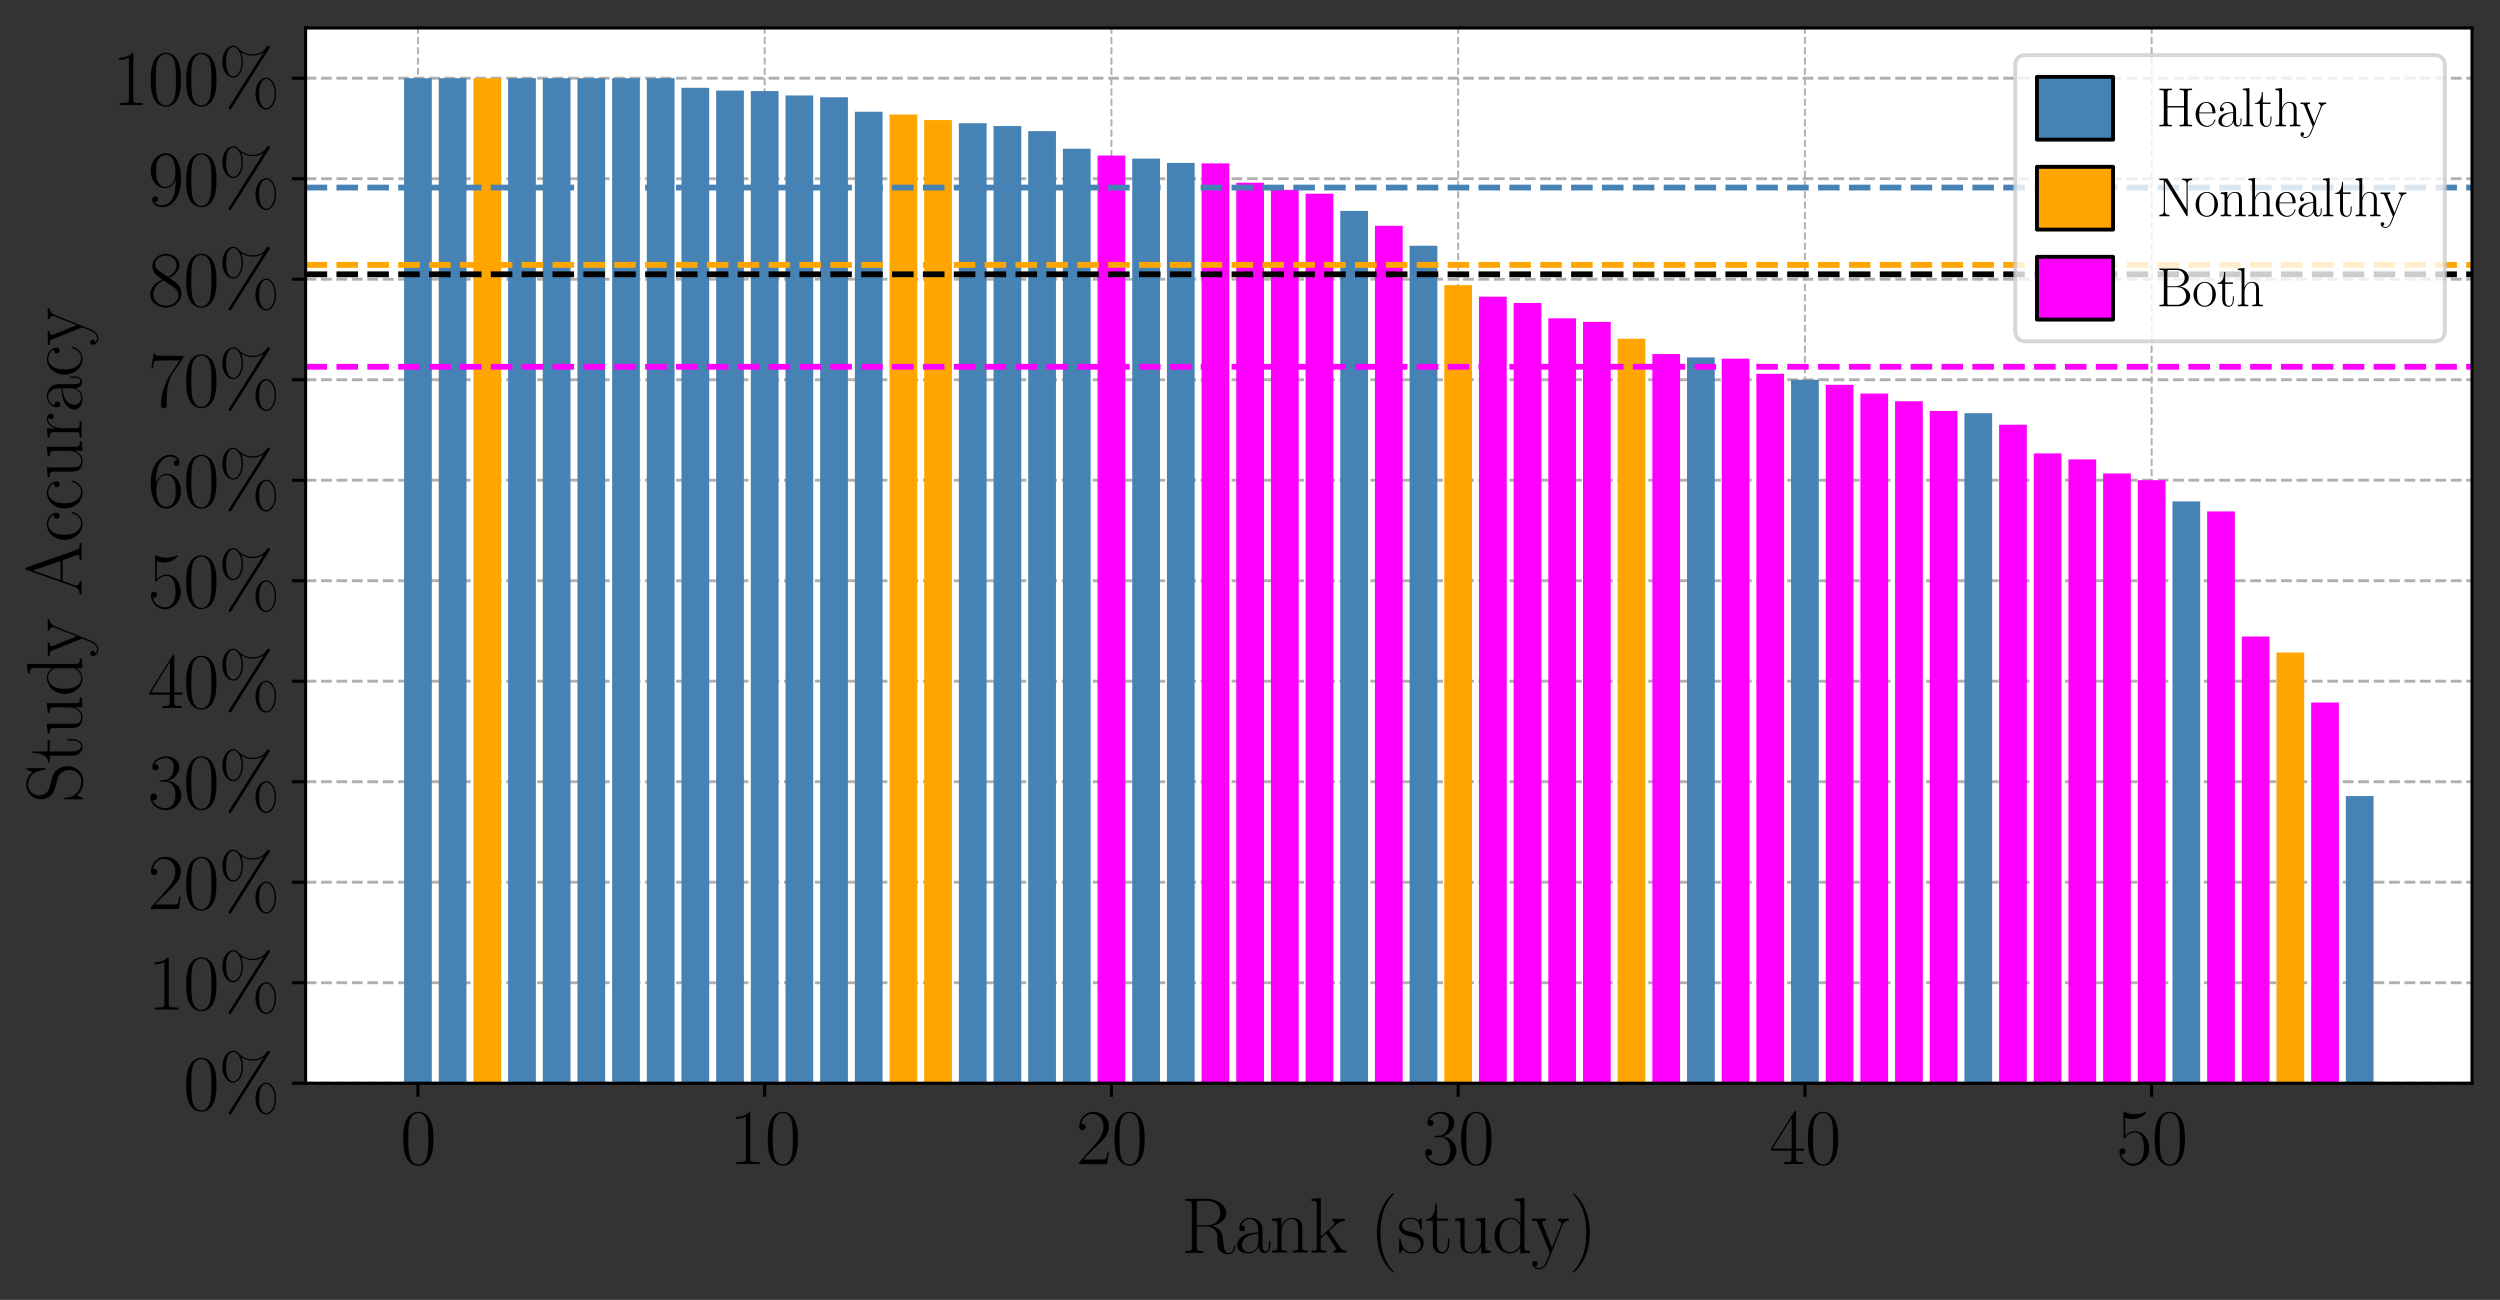 <?xml version="1.0" encoding="utf-8" standalone="no"?>
<!DOCTYPE svg PUBLIC "-//W3C//DTD SVG 1.1//EN"
  "http://www.w3.org/Graphics/SVG/1.1/DTD/svg11.dtd">
<svg height="334.803pt" version="1.1" viewBox="0 0 643.911 334.803" width="643.911pt" xmlns="http://www.w3.org/2000/svg" xmlns:xlink="http://www.w3.org/1999/xlink">
 <rect x="0" y="0" width="643.911" height="334.803" fill="#333333" stroke="none"/>
 <defs>
  <style type="text/css">*{stroke-linecap:butt;stroke-linejoin:round;}</style>
 </defs>
 <g id="figure_1">
  <g id="patch_1">
   <path d="M 0 334.803 
L 643.911 334.803 
L 643.911 0 
L 0 0 
z
" style="fill:none;"/>
  </g>
  <g id="axes_1">
   <g id="patch_2">
    <path d="M 78.711 279 
L 636.711 279 
L 636.711 7.2 
L 78.711 7.2 
z
" style="fill:#ffffff;"/>
   </g>
   <g id="matplotlib.axis_1">
    <g id="xtick_1">
     <g id="line2d_1">
      <path clip-path="url(#p799f2cff17)" d="M 107.647 279 
L 107.647 7.2 
" style="fill:none;stroke:#b0b0b0;stroke-dasharray:1.85,0.8;stroke-dashoffset:0;stroke-width:0.5;"/>
     </g>
     <g id="line2d_2">
      <defs>
       <path d="M 0 0 
L 0 3.5 
" id="mfdd370eb53" style="stroke:#000000;stroke-width:0.8;"/>
      </defs>
      <g>
       <use style="stroke:#000000;stroke-width:0.8;" x="107.647" xlink:href="#mfdd370eb53" y="279"/>
      </g>
     </g>
     <g id="text_1">
      <!-- $\mathdefault{0}$ -->
      <g transform="translate(103.078 299.837)scale(0.2 -0.2)">
       <defs>
        <path d="M 2688 2038 
C 2688 2430 2682 3099 2413 3613 
C 2176 4063 1798 4224 1466 4224 
C 1158 4224 768 4082 525 3620 
C 269 3137 243 2539 243 2038 
C 243 1671 250 1112 448 623 
C 723 -39 1216 -128 1466 -128 
C 1760 -128 2208 -7 2470 604 
C 2662 1048 2688 1568 2688 2038 
z
M 1466 -26 
C 1056 -26 813 328 723 816 
C 653 1196 653 1749 653 2109 
C 653 2604 653 3015 736 3407 
C 858 3954 1216 4121 1466 4121 
C 1728 4121 2067 3947 2189 3420 
C 2272 3054 2278 2623 2278 2109 
C 2278 1691 2278 1176 2202 797 
C 2067 96 1690 -26 1466 -26 
z
" id="CMR17-30" transform="scale(0.016)"/>
       </defs>
       <use transform="scale(0.996)" xlink:href="#CMR17-30"/>
      </g>
     </g>
    </g>
    <g id="xtick_2">
     <g id="line2d_3">
      <path clip-path="url(#p799f2cff17)" d="M 196.955 279 
L 196.955 7.2 
" style="fill:none;stroke:#b0b0b0;stroke-dasharray:1.85,0.8;stroke-dashoffset:0;stroke-width:0.5;"/>
     </g>
     <g id="line2d_4">
      <g>
       <use style="stroke:#000000;stroke-width:0.8;" x="196.955" xlink:href="#mfdd370eb53" y="279"/>
      </g>
     </g>
     <g id="text_2">
      <!-- $\mathdefault{10}$ -->
      <g transform="translate(187.817 299.837)scale(0.2 -0.2)">
       <defs>
        <path d="M 1702 4083 
C 1702 4217 1696 4224 1606 4224 
C 1357 3927 979 3833 621 3820 
C 602 3820 570 3820 563 3808 
C 557 3795 557 3782 557 3648 
C 755 3648 1088 3686 1344 3839 
L 1344 467 
C 1344 243 1331 166 781 166 
L 589 166 
L 589 0 
C 896 6 1216 12 1523 12 
C 1830 12 2150 6 2458 0 
L 2458 166 
L 2266 166 
C 1715 166 1702 236 1702 467 
L 1702 4083 
z
" id="CMR17-31" transform="scale(0.016)"/>
       </defs>
       <use transform="scale(0.996)" xlink:href="#CMR17-31"/>
       <use transform="translate(45.69 0)scale(0.996)" xlink:href="#CMR17-30"/>
      </g>
     </g>
    </g>
    <g id="xtick_3">
     <g id="line2d_5">
      <path clip-path="url(#p799f2cff17)" d="M 286.264 279 
L 286.264 7.2 
" style="fill:none;stroke:#b0b0b0;stroke-dasharray:1.85,0.8;stroke-dashoffset:0;stroke-width:0.5;"/>
     </g>
     <g id="line2d_6">
      <g>
       <use style="stroke:#000000;stroke-width:0.8;" x="286.264" xlink:href="#mfdd370eb53" y="279"/>
      </g>
     </g>
     <g id="text_3">
      <!-- $\mathdefault{20}$ -->
      <g transform="translate(277.126 299.837)scale(0.2 -0.2)">
       <defs>
        <path d="M 2669 990 
L 2554 990 
C 2490 537 2438 460 2413 422 
C 2381 371 1920 371 1830 371 
L 602 371 
C 832 620 1280 1073 1824 1596 
C 2214 1966 2669 2400 2669 3033 
C 2669 3788 2067 4224 1395 4224 
C 691 4224 262 3603 262 3027 
C 262 2777 448 2745 525 2745 
C 589 2745 781 2783 781 3007 
C 781 3206 614 3264 525 3264 
C 486 3264 448 3257 422 3244 
C 544 3788 915 4057 1306 4057 
C 1862 4057 2227 3616 2227 3033 
C 2227 2477 1901 1998 1536 1583 
L 262 147 
L 262 0 
L 2515 0 
L 2669 990 
z
" id="CMR17-32" transform="scale(0.016)"/>
       </defs>
       <use transform="scale(0.996)" xlink:href="#CMR17-32"/>
       <use transform="translate(45.69 0)scale(0.996)" xlink:href="#CMR17-30"/>
      </g>
     </g>
    </g>
    <g id="xtick_4">
     <g id="line2d_7">
      <path clip-path="url(#p799f2cff17)" d="M 375.573 279 
L 375.573 7.2 
" style="fill:none;stroke:#b0b0b0;stroke-dasharray:1.85,0.8;stroke-dashoffset:0;stroke-width:0.5;"/>
     </g>
     <g id="line2d_8">
      <g>
       <use style="stroke:#000000;stroke-width:0.8;" x="375.573" xlink:href="#mfdd370eb53" y="279"/>
      </g>
     </g>
     <g id="text_4">
      <!-- $\mathdefault{30}$ -->
      <g transform="translate(366.434 299.837)scale(0.2 -0.2)">
       <defs>
        <path d="M 1414 2176 
C 1984 2176 2234 1673 2234 1094 
C 2234 322 1824 25 1453 25 
C 1114 25 563 193 390 691 
C 422 678 454 678 486 678 
C 640 678 755 780 755 947 
C 755 1132 614 1216 486 1216 
C 378 1216 211 1164 211 927 
C 211 335 787 -128 1466 -128 
C 2176 -128 2720 432 2720 1087 
C 2720 1718 2208 2176 1600 2246 
C 2086 2347 2554 2776 2554 3353 
C 2554 3856 2048 4224 1472 4224 
C 890 4224 378 3862 378 3347 
C 378 3123 544 3084 627 3084 
C 762 3084 877 3167 877 3334 
C 877 3500 762 3584 627 3584 
C 602 3584 570 3584 544 3571 
C 730 3999 1235 4076 1459 4076 
C 1683 4076 2106 3966 2106 3347 
C 2106 3167 2080 2851 1862 2574 
C 1670 2329 1453 2316 1242 2297 
C 1210 2297 1062 2284 1037 2284 
C 992 2278 966 2272 966 2227 
C 966 2182 973 2176 1101 2176 
L 1414 2176 
z
" id="CMR17-33" transform="scale(0.016)"/>
       </defs>
       <use transform="scale(0.996)" xlink:href="#CMR17-33"/>
       <use transform="translate(45.69 0)scale(0.996)" xlink:href="#CMR17-30"/>
      </g>
     </g>
    </g>
    <g id="xtick_5">
     <g id="line2d_9">
      <path clip-path="url(#p799f2cff17)" d="M 464.881 279 
L 464.881 7.2 
" style="fill:none;stroke:#b0b0b0;stroke-dasharray:1.85,0.8;stroke-dashoffset:0;stroke-width:0.5;"/>
     </g>
     <g id="line2d_10">
      <g>
       <use style="stroke:#000000;stroke-width:0.8;" x="464.881" xlink:href="#mfdd370eb53" y="279"/>
      </g>
     </g>
     <g id="text_5">
      <!-- $\mathdefault{40}$ -->
      <g transform="translate(455.743 299.837)scale(0.2 -0.2)">
       <defs>
        <path d="M 2150 4147 
C 2150 4281 2144 4288 2029 4288 
L 128 1254 
L 128 1088 
L 1779 1088 
L 1779 460 
C 1779 230 1766 166 1318 166 
L 1197 166 
L 1197 0 
C 1402 12 1747 12 1965 12 
C 2182 12 2528 12 2733 0 
L 2733 166 
L 2611 166 
C 2163 166 2150 230 2150 460 
L 2150 1088 
L 2803 1088 
L 2803 1254 
L 2150 1254 
L 2150 4147 
z
M 1798 3723 
L 1798 1254 
L 256 1254 
L 1798 3723 
z
" id="CMR17-34" transform="scale(0.016)"/>
       </defs>
       <use transform="scale(0.996)" xlink:href="#CMR17-34"/>
       <use transform="translate(45.69 0)scale(0.996)" xlink:href="#CMR17-30"/>
      </g>
     </g>
    </g>
    <g id="xtick_6">
     <g id="line2d_11">
      <path clip-path="url(#p799f2cff17)" d="M 554.19 279 
L 554.19 7.2 
" style="fill:none;stroke:#b0b0b0;stroke-dasharray:1.85,0.8;stroke-dashoffset:0;stroke-width:0.5;"/>
     </g>
     <g id="line2d_12">
      <g>
       <use style="stroke:#000000;stroke-width:0.8;" x="554.19" xlink:href="#mfdd370eb53" y="279"/>
      </g>
     </g>
     <g id="text_6">
      <!-- $\mathdefault{50}$ -->
      <g transform="translate(545.052 299.837)scale(0.2 -0.2)">
       <defs>
        <path d="M 730 3750 
C 794 3724 1056 3641 1325 3641 
C 1920 3641 2246 3961 2432 4140 
C 2432 4191 2432 4224 2394 4224 
C 2387 4224 2374 4224 2323 4198 
C 2099 4102 1837 4032 1517 4032 
C 1325 4032 1037 4055 723 4191 
C 653 4224 640 4224 634 4224 
C 602 4224 595 4217 595 4090 
L 595 2231 
C 595 2113 595 2080 659 2080 
C 691 2080 704 2093 736 2139 
C 941 2435 1222 2560 1542 2560 
C 1766 2560 2246 2415 2246 1293 
C 2246 1087 2246 716 2054 422 
C 1894 159 1645 25 1370 25 
C 947 25 518 319 403 812 
C 429 806 480 793 506 793 
C 589 793 749 838 749 1036 
C 749 1209 627 1280 506 1280 
C 358 1280 262 1190 262 1011 
C 262 454 704 -128 1382 -128 
C 2042 -128 2669 441 2669 1267 
C 2669 2054 2170 2662 1549 2662 
C 1222 2662 947 2540 730 2304 
L 730 3750 
z
" id="CMR17-35" transform="scale(0.016)"/>
       </defs>
       <use transform="scale(0.996)" xlink:href="#CMR17-35"/>
       <use transform="translate(45.69 0)scale(0.996)" xlink:href="#CMR17-30"/>
      </g>
     </g>
    </g>
    <g id="text_7">
     <!-- Rank (study) -->
     <g transform="translate(304.264 322.639)scale(0.2 -0.2)">
      <defs>
       <path d="M 2509 2156 
C 3117 2278 3629 2689 3629 3203 
C 3629 3806 2950 4352 2054 4352 
L 333 4352 
L 333 4185 
C 774 4185 845 4185 845 3896 
L 845 428 
C 845 140 774 140 333 140 
L 333 -26 
C 518 -13 851 -13 1050 -13 
C 1248 -13 1581 -13 1766 -26 
L 1766 140 
C 1325 140 1254 140 1254 428 
L 1254 2112 
L 2003 2112 
C 2368 2112 2573 1964 2662 1881 
C 2918 1632 2918 1459 2918 1024 
C 2918 595 2918 377 3110 160 
C 3354 -103 3680 -128 3821 -128 
C 4294 -128 4365 403 4365 512 
C 4365 550 4365 595 4307 595 
C 4256 595 4250 556 4250 531 
C 4218 115 4032 -26 3834 -26 
C 3482 -26 3443 377 3405 768 
C 3386 902 3373 998 3360 1139 
C 3322 1459 3270 1926 2509 2156 
z
M 1984 2214 
L 1254 2214 
L 1254 3935 
C 1254 4153 1267 4185 1523 4185 
L 1990 4185 
C 2522 4185 3142 3999 3142 3203 
C 3142 2374 2464 2214 1984 2214 
z
" id="CMR17-52" transform="scale(0.016)"/>
       <path d="M 2304 1656 
C 2304 2048 2304 2275 2035 2534 
C 1798 2751 1523 2816 1306 2816 
C 800 2816 435 2408 435 1977 
C 435 1740 627 1728 666 1728 
C 749 1728 896 1779 896 1958 
C 896 2118 774 2188 666 2188 
C 640 2188 608 2182 589 2176 
C 723 2594 1069 2713 1293 2713 
C 1613 2713 1965 2421 1965 1875 
L 1965 1632 
C 1587 1619 1133 1568 774 1373 
C 371 1147 256 822 256 576 
C 256 77 832 -64 1171 -64 
C 1523 -64 1850 135 1990 505 
C 2003 219 2182 -39 2464 -39 
C 2598 -39 2938 51 2938 563 
L 2938 926 
L 2822 926 
L 2822 557 
C 2822 161 2650 109 2566 109 
C 2304 109 2304 446 2304 732 
L 2304 1656 
z
M 1965 887 
C 1965 323 1568 38 1216 38 
C 896 38 646 278 646 576 
C 646 771 730 1114 1101 1322 
C 1408 1497 1760 1523 1965 1536 
L 1965 887 
z
" id="CMR17-61" transform="scale(0.016)"/>
       <path d="M 2656 1954 
C 2656 2282 2592 2816 1837 2816 
C 1331 2816 1069 2424 973 2166 
L 966 2166 
L 966 2816 
L 211 2745 
L 211 2578 
C 589 2578 646 2540 646 2231 
L 646 443 
C 646 198 621 166 211 166 
L 211 0 
C 365 12 646 12 813 12 
C 979 12 1267 12 1421 0 
L 1421 166 
C 1011 166 986 192 986 443 
L 986 1678 
C 986 2269 1344 2713 1792 2713 
C 2266 2713 2317 2289 2317 1980 
L 2317 443 
C 2317 198 2291 166 1882 166 
L 1882 0 
C 2035 12 2317 12 2483 12 
C 2650 12 2938 12 3091 0 
L 3091 166 
C 2682 166 2656 192 2656 443 
L 2656 1954 
z
" id="CMR17-6e" transform="scale(0.016)"/>
       <path d="M 1670 1679 
C 1664 1692 1632 1730 1632 1749 
C 1632 1762 2086 2175 2144 2226 
C 2509 2532 2739 2563 2906 2570 
L 2906 2735 
C 2867 2735 2854 2735 2848 2729 
L 2534 2722 
C 2355 2722 2080 2722 1907 2735 
L 1907 2570 
C 1997 2563 2061 2513 2061 2423 
C 2061 2296 1933 2175 1926 2175 
L 960 1298 
L 960 4416 
L 198 4345 
L 198 4179 
C 576 4179 634 4141 634 3835 
L 634 439 
C 634 198 608 166 198 166 
L 198 0 
C 352 12 634 12 794 12 
C 954 12 1235 12 1389 0 
L 1389 166 
C 979 166 954 191 954 439 
L 954 1139 
L 1395 1540 
L 2042 586 
C 2118 471 2182 382 2182 299 
C 2182 185 2067 166 1990 166 
L 1990 0 
C 2144 12 2419 12 2579 12 
C 2694 12 2931 6 3040 0 
L 3040 166 
C 2739 166 2669 223 2477 503 
L 1670 1679 
z
" id="CMR17-6b" transform="scale(0.016)"/>
       <path d="M 1958 -1562 
C 1958 -1556 1958 -1543 1939 -1524 
C 1645 -1223 858 -403 858 1596 
C 858 3595 1632 4408 1946 4729 
C 1946 4735 1958 4748 1958 4767 
C 1958 4787 1939 4800 1914 4800 
C 1843 4800 1299 4325 986 3620 
C 666 2909 576 2218 576 1603 
C 576 1141 621 360 1005 -467 
C 1312 -1133 1837 -1600 1914 -1600 
C 1946 -1600 1958 -1588 1958 -1562 
z
" id="CMR17-28" transform="scale(0.016)"/>
       <path d="M 1978 2688 
C 1978 2803 1971 2809 1933 2809 
C 1907 2809 1901 2803 1824 2707 
C 1805 2681 1747 2617 1728 2592 
C 1523 2809 1235 2816 1126 2816 
C 416 2816 160 2444 160 2073 
C 160 1497 813 1363 998 1324 
C 1402 1241 1542 1216 1677 1100 
C 1760 1024 1901 883 1901 652 
C 1901 384 1747 38 1158 38 
C 602 38 403 460 288 1024 
C 269 1113 269 1120 218 1120 
C 166 1120 160 1113 160 985 
L 160 64 
C 160 -52 166 -58 205 -58 
C 237 -58 243 -52 275 0 
C 314 57 410 211 448 275 
C 576 102 800 -64 1158 -64 
C 1792 -64 2131 281 2131 780 
C 2131 1107 1958 1280 1875 1356 
C 1683 1555 1459 1600 1190 1651 
C 838 1728 390 1817 390 2208 
C 390 2374 480 2726 1126 2726 
C 1811 2726 1850 2086 1862 1881 
C 1869 1849 1901 1843 1920 1843 
C 1978 1843 1978 1862 1978 1971 
L 1978 2688 
z
" id="CMR17-73" transform="scale(0.016)"/>
       <path d="M 966 2585 
L 1862 2585 
L 1862 2752 
L 966 2752 
L 966 3968 
L 851 3968 
C 838 3292 614 2700 70 2687 
L 70 2585 
L 627 2585 
L 627 778 
C 627 655 627 -64 1370 -64 
C 1747 -64 1965 308 1965 784 
L 1965 1151 
L 1850 1151 
L 1850 790 
C 1850 347 1677 51 1408 51 
C 1222 51 966 179 966 765 
L 966 2585 
z
" id="CMR17-74" transform="scale(0.016)"/>
       <path d="M 1882 2745 
L 1882 2579 
C 2259 2579 2317 2540 2317 2229 
L 2317 1053 
C 2317 510 2029 38 1555 38 
C 1030 38 986 355 986 691 
L 986 2816 
L 211 2745 
L 211 2579 
C 467 2579 640 2579 646 2320 
L 646 1079 
C 646 646 646 368 813 187 
C 896 103 1056 -64 1517 -64 
C 2061 -64 2272 400 2323 536 
L 2330 536 
L 2330 -64 
L 3091 -13 
L 3091 154 
C 2714 154 2656 193 2656 503 
L 2656 2816 
L 1882 2745 
z
" id="CMR17-75" transform="scale(0.016)"/>
       <path d="M 1869 4345 
L 1869 4179 
C 2246 4179 2304 4141 2304 3843 
L 2304 2371 
C 2278 2403 2016 2816 1498 2816 
C 845 2816 211 2228 211 1376 
C 211 529 806 -64 1434 -64 
C 1978 -64 2259 361 2291 406 
L 2291 -64 
L 3066 -13 
L 3066 154 
C 2688 154 2630 193 2630 503 
L 2630 4416 
L 1869 4345 
z
M 2291 762 
C 2291 568 2176 393 2029 264 
C 1811 70 1594 38 1472 38 
C 1286 38 621 135 621 1369 
C 621 2636 1363 2713 1530 2713 
C 1824 2713 2061 2545 2208 2313 
C 2291 2177 2291 2157 2291 2041 
L 2291 762 
z
" id="CMR17-64" transform="scale(0.016)"/>
       <path d="M 2496 2183 
C 2656 2579 2944 2585 3034 2585 
L 3034 2752 
C 2912 2745 2752 2739 2630 2739 
C 2496 2739 2285 2739 2157 2752 
L 2157 2585 
C 2400 2566 2406 2384 2406 2332 
C 2406 2268 2394 2235 2362 2158 
L 1664 409 
L 902 2300 
C 870 2378 870 2423 870 2430 
C 870 2572 1018 2585 1171 2585 
L 1171 2752 
C 1018 2739 742 2739 582 2739 
C 410 2739 205 2739 64 2752 
L 64 2585 
C 410 2585 448 2553 531 2345 
L 1485 -31 
C 1197 -795 1030 -1242 627 -1242 
C 557 -1242 397 -1223 282 -1106 
C 429 -1093 493 -1002 493 -892 
C 493 -782 416 -685 288 -685 
C 147 -685 77 -782 77 -899 
C 77 -1158 339 -1344 627 -1344 
C 998 -1344 1229 -983 1357 -659 
L 2496 2183 
z
" id="CMR17-79" transform="scale(0.016)"/>
       <path d="M 1683 1596 
C 1683 2057 1638 2839 1254 3665 
C 947 4332 422 4800 346 4800 
C 326 4800 301 4793 301 4761 
C 301 4748 307 4742 314 4729 
C 621 4408 1402 3595 1402 1603 
C 1402 -396 627 -1210 314 -1530 
C 307 -1543 301 -1549 301 -1562 
C 301 -1594 326 -1600 346 -1600 
C 416 -1600 960 -1127 1274 -422 
C 1594 289 1683 981 1683 1596 
z
" id="CMR17-29" transform="scale(0.016)"/>
      </defs>
      <use transform="scale(0.996)" xlink:href="#CMR17-52"/>
      <use transform="translate(67.791 0)scale(0.996)" xlink:href="#CMR17-61"/>
      <use transform="translate(113.482 0)scale(0.996)" xlink:href="#CMR17-6e"/>
      <use transform="translate(164.377 0)scale(0.996)" xlink:href="#CMR17-6b"/>
      <use transform="translate(242.746 0)scale(0.996)" xlink:href="#CMR17-28"/>
      <use transform="translate(278.027 0)scale(0.996)" xlink:href="#CMR17-73"/>
      <use transform="translate(313.828 0)scale(0.996)" xlink:href="#CMR17-74"/>
      <use transform="translate(349.109 0)scale(0.996)" xlink:href="#CMR17-75"/>
      <use transform="translate(400.004 0)scale(0.996)" xlink:href="#CMR17-64"/>
      <use transform="translate(450.899 0)scale(0.996)" xlink:href="#CMR17-79"/>
      <use transform="translate(499.192 0)scale(0.996)" xlink:href="#CMR17-29"/>
     </g>
    </g>
   </g>
   <g id="matplotlib.axis_2">
    <g id="ytick_1">
     <g id="line2d_13">
      <path clip-path="url(#p799f2cff17)" d="M 78.711 279 
L 636.711 279 
" style="fill:none;stroke:#b0b0b0;stroke-dasharray:2.775,1.2;stroke-dashoffset:0;stroke-width:0.75;"/>
     </g>
     <g id="line2d_14">
      <defs>
       <path d="M 0 0 
L -3.5 0 
" id="mf910a588e7" style="stroke:#000000;stroke-width:0.8;"/>
      </defs>
      <g>
       <use style="stroke:#000000;stroke-width:0.8;" x="78.711" xlink:href="#mf910a588e7" y="279"/>
      </g>
     </g>
     <g id="text_8">
      <!-- 0\% -->
      <g transform="translate(47.189 285.918)scale(0.2 -0.2)">
       <defs>
        <path d="M 4640 928 
C 4640 1670 4275 2214 3846 2214 
C 3411 2214 2970 1708 2970 928 
C 2970 147 3405 -359 3846 -359 
C 4275 -359 4640 179 4640 928 
z
M 3853 -256 
C 3686 -256 3270 -103 3270 928 
C 3270 1964 3686 2112 3853 2112 
C 4205 2112 4525 1606 4525 928 
C 4525 249 4205 -256 3853 -256 
z
M 4083 4572 
C 4128 4644 4134 4651 4134 4684 
C 4134 4761 4077 4800 4026 4800 
C 3962 4800 3936 4755 3891 4703 
C 3520 4155 3008 4096 2746 4096 
C 2106 4096 1715 4479 1594 4598 
C 1510 4677 1389 4800 1171 4800 
C 736 4800 294 4281 294 3496 
C 294 2718 730 2214 1171 2214 
C 1600 2214 1965 2750 1965 3496 
C 1965 3936 1830 4241 1811 4281 
C 2202 4025 2586 3993 2752 3993 
C 3162 3993 3456 4148 3616 4261 
L 3622 4254 
L 858 -122 
C 800 -212 800 -224 800 -244 
C 800 -314 858 -359 915 -359 
C 973 -359 992 -327 1037 -256 
L 4083 4572 
z
M 1178 2316 
C 1011 2316 595 2469 595 3496 
C 595 4545 1011 4697 1178 4697 
C 1530 4697 1850 4175 1850 3496 
C 1850 2820 1530 2316 1178 2316 
z
" id="CMR17-25" transform="scale(0.016)"/>
       </defs>
       <use transform="scale(0.996)" xlink:href="#CMR17-30"/>
       <use transform="translate(45.69 0)scale(0.996)" xlink:href="#CMR17-25"/>
      </g>
     </g>
    </g>
    <g id="ytick_2">
     <g id="line2d_15">
      <path clip-path="url(#p799f2cff17)" d="M 78.711 253.114 
L 636.711 253.114 
" style="fill:none;stroke:#b0b0b0;stroke-dasharray:2.775,1.2;stroke-dashoffset:0;stroke-width:0.75;"/>
     </g>
     <g id="line2d_16">
      <g>
       <use style="stroke:#000000;stroke-width:0.8;" x="78.711" xlink:href="#mf910a588e7" y="253.114"/>
      </g>
     </g>
     <g id="text_9">
      <!-- 10\% -->
      <g transform="translate(38.051 260.033)scale(0.2 -0.2)">
       <use transform="scale(0.996)" xlink:href="#CMR17-31"/>
       <use transform="translate(45.69 0)scale(0.996)" xlink:href="#CMR17-30"/>
       <use transform="translate(91.381 0)scale(0.996)" xlink:href="#CMR17-25"/>
      </g>
     </g>
    </g>
    <g id="ytick_3">
     <g id="line2d_17">
      <path clip-path="url(#p799f2cff17)" d="M 78.711 227.229 
L 636.711 227.229 
" style="fill:none;stroke:#b0b0b0;stroke-dasharray:2.775,1.2;stroke-dashoffset:0;stroke-width:0.75;"/>
     </g>
     <g id="line2d_18">
      <g>
       <use style="stroke:#000000;stroke-width:0.8;" x="78.711" xlink:href="#mf910a588e7" y="227.229"/>
      </g>
     </g>
     <g id="text_10">
      <!-- 20\% -->
      <g transform="translate(38.051 234.147)scale(0.2 -0.2)">
       <use transform="scale(0.996)" xlink:href="#CMR17-32"/>
       <use transform="translate(45.69 0)scale(0.996)" xlink:href="#CMR17-30"/>
       <use transform="translate(91.381 0)scale(0.996)" xlink:href="#CMR17-25"/>
      </g>
     </g>
    </g>
    <g id="ytick_4">
     <g id="line2d_19">
      <path clip-path="url(#p799f2cff17)" d="M 78.711 201.343 
L 636.711 201.343 
" style="fill:none;stroke:#b0b0b0;stroke-dasharray:2.775,1.2;stroke-dashoffset:0;stroke-width:0.75;"/>
     </g>
     <g id="line2d_20">
      <g>
       <use style="stroke:#000000;stroke-width:0.8;" x="78.711" xlink:href="#mf910a588e7" y="201.343"/>
      </g>
     </g>
     <g id="text_11">
      <!-- 30\% -->
      <g transform="translate(38.051 208.261)scale(0.2 -0.2)">
       <use transform="scale(0.996)" xlink:href="#CMR17-33"/>
       <use transform="translate(45.69 0)scale(0.996)" xlink:href="#CMR17-30"/>
       <use transform="translate(91.381 0)scale(0.996)" xlink:href="#CMR17-25"/>
      </g>
     </g>
    </g>
    <g id="ytick_5">
     <g id="line2d_21">
      <path clip-path="url(#p799f2cff17)" d="M 78.711 175.457 
L 636.711 175.457 
" style="fill:none;stroke:#b0b0b0;stroke-dasharray:2.775,1.2;stroke-dashoffset:0;stroke-width:0.75;"/>
     </g>
     <g id="line2d_22">
      <g>
       <use style="stroke:#000000;stroke-width:0.8;" x="78.711" xlink:href="#mf910a588e7" y="175.457"/>
      </g>
     </g>
     <g id="text_12">
      <!-- 40\% -->
      <g transform="translate(38.051 182.376)scale(0.2 -0.2)">
       <use transform="scale(0.996)" xlink:href="#CMR17-34"/>
       <use transform="translate(45.69 0)scale(0.996)" xlink:href="#CMR17-30"/>
       <use transform="translate(91.381 0)scale(0.996)" xlink:href="#CMR17-25"/>
      </g>
     </g>
    </g>
    <g id="ytick_6">
     <g id="line2d_23">
      <path clip-path="url(#p799f2cff17)" d="M 78.711 149.571 
L 636.711 149.571 
" style="fill:none;stroke:#b0b0b0;stroke-dasharray:2.775,1.2;stroke-dashoffset:0;stroke-width:0.75;"/>
     </g>
     <g id="line2d_24">
      <g>
       <use style="stroke:#000000;stroke-width:0.8;" x="78.711" xlink:href="#mf910a588e7" y="149.571"/>
      </g>
     </g>
     <g id="text_13">
      <!-- 50\% -->
      <g transform="translate(38.051 156.49)scale(0.2 -0.2)">
       <use transform="scale(0.996)" xlink:href="#CMR17-35"/>
       <use transform="translate(45.69 0)scale(0.996)" xlink:href="#CMR17-30"/>
       <use transform="translate(91.381 0)scale(0.996)" xlink:href="#CMR17-25"/>
      </g>
     </g>
    </g>
    <g id="ytick_7">
     <g id="line2d_25">
      <path clip-path="url(#p799f2cff17)" d="M 78.711 123.686 
L 636.711 123.686 
" style="fill:none;stroke:#b0b0b0;stroke-dasharray:2.775,1.2;stroke-dashoffset:0;stroke-width:0.75;"/>
     </g>
     <g id="line2d_26">
      <g>
       <use style="stroke:#000000;stroke-width:0.8;" x="78.711" xlink:href="#mf910a588e7" y="123.686"/>
      </g>
     </g>
     <g id="text_14">
      <!-- 60\% -->
      <g transform="translate(38.051 130.604)scale(0.2 -0.2)">
       <defs>
        <path d="M 678 2198 
C 678 3712 1395 4076 1811 4076 
C 1946 4076 2272 4049 2400 3782 
C 2298 3782 2106 3782 2106 3558 
C 2106 3385 2246 3328 2336 3328 
C 2394 3328 2566 3353 2566 3571 
C 2566 3987 2246 4224 1805 4224 
C 1043 4224 243 3411 243 2011 
C 243 257 966 -128 1478 -128 
C 2099 -128 2688 431 2688 1295 
C 2688 2101 2170 2688 1517 2688 
C 1126 2688 838 2430 678 1979 
L 678 2198 
z
M 1478 25 
C 691 25 691 1212 691 1450 
C 691 1914 909 2585 1504 2585 
C 1613 2585 1926 2585 2138 2140 
C 2253 1889 2253 1624 2253 1302 
C 2253 954 2253 696 2118 438 
C 1978 173 1773 25 1478 25 
z
" id="CMR17-36" transform="scale(0.016)"/>
       </defs>
       <use transform="scale(0.996)" xlink:href="#CMR17-36"/>
       <use transform="translate(45.69 0)scale(0.996)" xlink:href="#CMR17-30"/>
       <use transform="translate(91.381 0)scale(0.996)" xlink:href="#CMR17-25"/>
      </g>
     </g>
    </g>
    <g id="ytick_8">
     <g id="line2d_27">
      <path clip-path="url(#p799f2cff17)" d="M 78.711 97.8 
L 636.711 97.8 
" style="fill:none;stroke:#b0b0b0;stroke-dasharray:2.775,1.2;stroke-dashoffset:0;stroke-width:0.75;"/>
     </g>
     <g id="line2d_28">
      <g>
       <use style="stroke:#000000;stroke-width:0.8;" x="78.711" xlink:href="#mf910a588e7" y="97.8"/>
      </g>
     </g>
     <g id="text_15">
      <!-- 70\% -->
      <g transform="translate(38.051 104.718)scale(0.2 -0.2)">
       <defs>
        <path d="M 2886 3955 
L 2886 4096 
L 1382 4096 
C 634 4096 621 4166 595 4288 
L 480 4288 
L 294 3104 
L 410 3104 
C 429 3226 474 3552 550 3673 
C 589 3724 1062 3724 1171 3724 
L 2579 3724 
L 1869 2670 
C 1395 1961 1069 1003 1069 166 
C 1069 89 1069 -128 1299 -128 
C 1530 -128 1530 89 1530 172 
L 1530 466 
C 1530 1514 1709 2204 2003 2644 
L 2886 3955 
z
" id="CMR17-37" transform="scale(0.016)"/>
       </defs>
       <use transform="scale(0.996)" xlink:href="#CMR17-37"/>
       <use transform="translate(45.69 0)scale(0.996)" xlink:href="#CMR17-30"/>
       <use transform="translate(91.381 0)scale(0.996)" xlink:href="#CMR17-25"/>
      </g>
     </g>
    </g>
    <g id="ytick_9">
     <g id="line2d_29">
      <path clip-path="url(#p799f2cff17)" d="M 78.711 71.914 
L 636.711 71.914 
" style="fill:none;stroke:#b0b0b0;stroke-dasharray:2.775,1.2;stroke-dashoffset:0;stroke-width:0.75;"/>
     </g>
     <g id="line2d_30">
      <g>
       <use style="stroke:#000000;stroke-width:0.8;" x="78.711" xlink:href="#mf910a588e7" y="71.914"/>
      </g>
     </g>
     <g id="text_16">
      <!-- 80\% -->
      <g transform="translate(38.051 78.833)scale(0.2 -0.2)">
       <defs>
        <path d="M 1741 2289 
C 2144 2494 2554 2803 2554 3298 
C 2554 3884 1990 4224 1472 4224 
C 890 4224 378 3800 378 3215 
C 378 3054 416 2777 666 2533 
C 730 2469 998 2276 1171 2154 
C 883 2006 211 1652 211 945 
C 211 282 838 -128 1459 -128 
C 2144 -128 2720 366 2720 1022 
C 2720 1607 2330 1877 2074 2051 
L 1741 2289 
z
M 902 2855 
C 851 2887 595 3086 595 3388 
C 595 3781 998 4076 1459 4076 
C 1965 4076 2336 3716 2336 3298 
C 2336 2700 1670 2359 1638 2359 
C 1632 2359 1626 2359 1574 2398 
L 902 2855 
z
M 2080 1536 
C 2176 1466 2483 1253 2483 861 
C 2483 385 2010 25 1472 25 
C 890 25 448 443 448 951 
C 448 1459 838 1884 1280 2083 
L 2080 1536 
z
" id="CMR17-38" transform="scale(0.016)"/>
       </defs>
       <use transform="scale(0.996)" xlink:href="#CMR17-38"/>
       <use transform="translate(45.69 0)scale(0.996)" xlink:href="#CMR17-30"/>
       <use transform="translate(91.381 0)scale(0.996)" xlink:href="#CMR17-25"/>
      </g>
     </g>
    </g>
    <g id="ytick_10">
     <g id="line2d_31">
      <path clip-path="url(#p799f2cff17)" d="M 78.711 46.029 
L 636.711 46.029 
" style="fill:none;stroke:#b0b0b0;stroke-dasharray:2.775,1.2;stroke-dashoffset:0;stroke-width:0.75;"/>
     </g>
     <g id="line2d_32">
      <g>
       <use style="stroke:#000000;stroke-width:0.8;" x="78.711" xlink:href="#mf910a588e7" y="46.029"/>
      </g>
     </g>
     <g id="text_17">
      <!-- 90\% -->
      <g transform="translate(38.051 52.947)scale(0.2 -0.2)">
       <defs>
        <path d="M 2253 1871 
C 2253 448 1670 25 1190 25 
C 1043 25 685 43 538 281 
C 704 256 826 345 826 505 
C 826 678 685 736 595 736 
C 538 736 365 710 365 492 
C 365 68 742 -128 1203 -128 
C 1939 -128 2688 665 2688 2090 
C 2688 3857 1971 4224 1485 4224 
C 851 4224 243 3664 243 2800 
C 243 2000 762 1408 1414 1408 
C 1952 1408 2189 1910 2253 2122 
L 2253 1871 
z
M 1427 1510 
C 1254 1510 1011 1542 813 1929 
C 678 2181 678 2477 678 2793 
C 678 3174 678 3438 858 3722 
C 947 3857 1114 4076 1485 4076 
C 2240 4076 2240 2909 2240 2651 
C 2240 2193 2035 1510 1427 1510 
z
" id="CMR17-39" transform="scale(0.016)"/>
       </defs>
       <use transform="scale(0.996)" xlink:href="#CMR17-39"/>
       <use transform="translate(45.69 0)scale(0.996)" xlink:href="#CMR17-30"/>
       <use transform="translate(91.381 0)scale(0.996)" xlink:href="#CMR17-25"/>
      </g>
     </g>
    </g>
    <g id="ytick_11">
     <g id="line2d_33">
      <path clip-path="url(#p799f2cff17)" d="M 78.711 20.143 
L 636.711 20.143 
" style="fill:none;stroke:#b0b0b0;stroke-dasharray:2.775,1.2;stroke-dashoffset:0;stroke-width:0.75;"/>
     </g>
     <g id="line2d_34">
      <g>
       <use style="stroke:#000000;stroke-width:0.8;" x="78.711" xlink:href="#mf910a588e7" y="20.143"/>
      </g>
     </g>
     <g id="text_18">
      <!-- 100\% -->
      <g transform="translate(28.913 27.061)scale(0.2 -0.2)">
       <use transform="scale(0.996)" xlink:href="#CMR17-31"/>
       <use transform="translate(45.69 0)scale(0.996)" xlink:href="#CMR17-30"/>
       <use transform="translate(91.381 0)scale(0.996)" xlink:href="#CMR17-30"/>
       <use transform="translate(137.071 0)scale(0.996)" xlink:href="#CMR17-25"/>
      </g>
     </g>
    </g>
    <g id="text_19">
     <!-- Study Accuracy -->
     <g transform="translate(21.037 206.802)rotate(-90)scale(0.2 -0.2)">
      <defs>
       <path d="M 2803 4351 
C 2803 4467 2797 4473 2758 4473 
C 2720 4473 2707 4447 2682 4390 
L 2490 3965 
C 2246 4320 1875 4480 1472 4480 
C 819 4480 294 3958 294 3301 
C 294 3101 339 2817 557 2546 
C 794 2250 1018 2198 1530 2063 
C 1722 2011 2042 1927 2106 1901 
C 2470 1747 2662 1360 2662 999 
C 2662 534 2336 38 1779 38 
C 1094 38 454 425 410 1328 
C 403 1431 397 1437 352 1437 
C 301 1437 294 1431 294 1302 
L 294 0 
C 294 -116 301 -122 339 -122 
C 384 -122 397 -90 486 109 
C 493 128 493 141 614 386 
C 934 -39 1472 -128 1779 -128 
C 2477 -128 2970 457 2970 1141 
C 2970 1476 2848 1734 2778 1850 
C 2509 2263 2221 2340 1914 2417 
C 1869 2437 1856 2437 1498 2527 
C 1152 2617 1005 2662 845 2836 
C 666 3036 602 3243 602 3449 
C 602 3868 934 4326 1478 4326 
C 2157 4326 2579 3842 2675 3036 
C 2694 2920 2701 2914 2746 2914 
C 2803 2914 2803 2933 2803 3043 
L 2803 4351 
z
" id="CMR17-53" transform="scale(0.016)"/>
       <path d="M 2323 4441 
C 2291 4524 2278 4544 2214 4544 
C 2150 4544 2138 4524 2106 4441 
L 749 580 
C 627 236 371 166 147 166 
L 147 0 
C 262 12 518 12 640 12 
C 800 12 1056 12 1210 0 
L 1210 166 
C 909 179 864 382 864 459 
C 864 516 877 548 890 586 
L 1229 1536 
L 2906 1536 
L 3290 453 
C 3322 376 3322 363 3322 338 
C 3322 166 3046 166 2925 166 
L 2925 0 
C 3110 12 3443 12 3642 12 
C 3808 12 4128 12 4282 0 
L 4282 166 
C 3942 166 3827 166 3744 402 
L 2323 4441 
z
M 2067 3924 
L 2848 1702 
L 1286 1702 
L 2067 3924 
z
" id="CMR17-41" transform="scale(0.016)"/>
       <path d="M 2234 2240 
C 2112 2240 1933 2240 1933 2015 
C 1933 1836 2080 1785 2163 1785 
C 2208 1785 2394 1804 2394 2028 
C 2394 2476 1958 2816 1466 2816 
C 787 2816 211 2201 211 1379 
C 211 521 813 -64 1466 -64 
C 2259 -64 2458 676 2458 747 
C 2458 773 2451 792 2406 792 
C 2362 792 2355 786 2330 702 
C 2163 180 1798 51 1523 51 
C 1114 51 621 431 621 1385 
C 621 2358 1094 2700 1472 2700 
C 1722 2700 2093 2582 2234 2240 
z
" id="CMR17-63" transform="scale(0.016)"/>
       <path d="M 960 1517 
C 960 2134 1222 2713 1702 2713 
C 1747 2713 1792 2707 1837 2687 
C 1837 2687 1696 2642 1696 2475 
C 1696 2321 1818 2257 1914 2257 
C 1990 2257 2131 2302 2131 2482 
C 2131 2687 1926 2816 1709 2816 
C 1222 2816 1011 2340 947 2115 
L 941 2115 
L 941 2816 
L 198 2745 
L 198 2578 
C 576 2578 634 2540 634 2231 
L 634 443 
C 634 198 608 166 198 166 
L 198 0 
C 352 12 646 12 813 12 
C 998 12 1325 12 1498 0 
L 1498 166 
C 1037 166 960 166 960 455 
L 960 1517 
z
" id="CMR17-72" transform="scale(0.016)"/>
      </defs>
      <use transform="scale(0.996)" xlink:href="#CMR17-53"/>
      <use transform="translate(50.895 0)scale(0.996)" xlink:href="#CMR17-74"/>
      <use transform="translate(86.176 0)scale(0.996)" xlink:href="#CMR17-75"/>
      <use transform="translate(137.072 0)scale(0.996)" xlink:href="#CMR17-64"/>
      <use transform="translate(187.967 0)scale(0.996)" xlink:href="#CMR17-79"/>
      <use transform="translate(266.336 0)scale(0.996)" xlink:href="#CMR17-41"/>
      <use transform="translate(335.408 0)scale(0.996)" xlink:href="#CMR17-63"/>
      <use transform="translate(375.894 0)scale(0.996)" xlink:href="#CMR17-63"/>
      <use transform="translate(416.38 0)scale(0.996)" xlink:href="#CMR17-75"/>
      <use transform="translate(467.275 0)scale(0.996)" xlink:href="#CMR17-72"/>
      <use transform="translate(502.556 0)scale(0.996)" xlink:href="#CMR17-61"/>
      <use transform="translate(548.246 0)scale(0.996)" xlink:href="#CMR17-63"/>
      <use transform="translate(588.732 0)scale(0.996)" xlink:href="#CMR17-79"/>
     </g>
    </g>
   </g>
   <g id="patch_3">
    <path clip-path="url(#p799f2cff17)" d="M 104.074 279 
L 111.219 279 
L 111.219 20.143 
L 104.074 20.143 
z
" style="fill:#4682b4;"/>
   </g>
   <g id="patch_4">
    <path clip-path="url(#p799f2cff17)" d="M 113.005 279 
L 120.15 279 
L 120.15 20.143 
L 113.005 20.143 
z
" style="fill:#4682b4;"/>
   </g>
   <g id="patch_5">
    <path clip-path="url(#p799f2cff17)" d="M 121.936 279 
L 129.081 279 
L 129.081 20.143 
L 121.936 20.143 
z
" style="fill:#ffa500;"/>
   </g>
   <g id="patch_6">
    <path clip-path="url(#p799f2cff17)" d="M 130.867 279 
L 138.012 279 
L 138.012 20.143 
L 130.867 20.143 
z
" style="fill:#4682b4;"/>
   </g>
   <g id="patch_7">
    <path clip-path="url(#p799f2cff17)" d="M 139.798 279 
L 146.943 279 
L 146.943 20.143 
L 139.798 20.143 
z
" style="fill:#4682b4;"/>
   </g>
   <g id="patch_8">
    <path clip-path="url(#p799f2cff17)" d="M 148.729 279 
L 155.873 279 
L 155.873 20.143 
L 148.729 20.143 
z
" style="fill:#4682b4;"/>
   </g>
   <g id="patch_9">
    <path clip-path="url(#p799f2cff17)" d="M 157.66 279 
L 164.804 279 
L 164.804 20.143 
L 157.66 20.143 
z
" style="fill:#4682b4;"/>
   </g>
   <g id="patch_10">
    <path clip-path="url(#p799f2cff17)" d="M 166.59 279 
L 173.735 279 
L 173.735 20.143 
L 166.59 20.143 
z
" style="fill:#4682b4;"/>
   </g>
   <g id="patch_11">
    <path clip-path="url(#p799f2cff17)" d="M 175.521 279 
L 182.666 279 
L 182.666 22.608 
L 175.521 22.608 
z
" style="fill:#4682b4;"/>
   </g>
   <g id="patch_12">
    <path clip-path="url(#p799f2cff17)" d="M 184.452 279 
L 191.597 279 
L 191.597 23.339 
L 184.452 23.339 
z
" style="fill:#4682b4;"/>
   </g>
   <g id="patch_13">
    <path clip-path="url(#p799f2cff17)" d="M 193.383 279 
L 200.528 279 
L 200.528 23.462 
L 193.383 23.462 
z
" style="fill:#4682b4;"/>
   </g>
   <g id="patch_14">
    <path clip-path="url(#p799f2cff17)" d="M 202.314 279 
L 209.459 279 
L 209.459 24.58 
L 202.314 24.58 
z
" style="fill:#4682b4;"/>
   </g>
   <g id="patch_15">
    <path clip-path="url(#p799f2cff17)" d="M 211.245 279 
L 218.389 279 
L 218.389 25.045 
L 211.245 25.045 
z
" style="fill:#4682b4;"/>
   </g>
   <g id="patch_16">
    <path clip-path="url(#p799f2cff17)" d="M 220.176 279 
L 227.32 279 
L 227.32 28.771 
L 220.176 28.771 
z
" style="fill:#4682b4;"/>
   </g>
   <g id="patch_17">
    <path clip-path="url(#p799f2cff17)" d="M 229.106 279 
L 236.251 279 
L 236.251 29.499 
L 229.106 29.499 
z
" style="fill:#ffa500;"/>
   </g>
   <g id="patch_18">
    <path clip-path="url(#p799f2cff17)" d="M 238.037 279 
L 245.182 279 
L 245.182 30.929 
L 238.037 30.929 
z
" style="fill:#ffa500;"/>
   </g>
   <g id="patch_19">
    <path clip-path="url(#p799f2cff17)" d="M 246.968 279 
L 254.113 279 
L 254.113 31.733 
L 246.968 31.733 
z
" style="fill:#4682b4;"/>
   </g>
   <g id="patch_20">
    <path clip-path="url(#p799f2cff17)" d="M 255.899 279 
L 263.044 279 
L 263.044 32.469 
L 255.899 32.469 
z
" style="fill:#4682b4;"/>
   </g>
   <g id="patch_21">
    <path clip-path="url(#p799f2cff17)" d="M 264.83 279 
L 271.975 279 
L 271.975 33.767 
L 264.83 33.767 
z
" style="fill:#4682b4;"/>
   </g>
   <g id="patch_22">
    <path clip-path="url(#p799f2cff17)" d="M 273.761 279 
L 280.905 279 
L 280.905 38.308 
L 273.761 38.308 
z
" style="fill:#4682b4;"/>
   </g>
   <g id="patch_23">
    <path clip-path="url(#p799f2cff17)" d="M 282.692 279 
L 289.836 279 
L 289.836 40.055 
L 282.692 40.055 
z
" style="fill:#ff00ff;"/>
   </g>
   <g id="patch_24">
    <path clip-path="url(#p799f2cff17)" d="M 291.622 279 
L 298.767 279 
L 298.767 40.851 
L 291.622 40.851 
z
" style="fill:#4682b4;"/>
   </g>
   <g id="patch_25">
    <path clip-path="url(#p799f2cff17)" d="M 300.553 279 
L 307.698 279 
L 307.698 41.974 
L 300.553 41.974 
z
" style="fill:#4682b4;"/>
   </g>
   <g id="patch_26">
    <path clip-path="url(#p799f2cff17)" d="M 309.484 279 
L 316.629 279 
L 316.629 42.08 
L 309.484 42.08 
z
" style="fill:#ff00ff;"/>
   </g>
   <g id="patch_27">
    <path clip-path="url(#p799f2cff17)" d="M 318.415 279 
L 325.56 279 
L 325.56 47.064 
L 318.415 47.064 
z
" style="fill:#ff00ff;"/>
   </g>
   <g id="patch_28">
    <path clip-path="url(#p799f2cff17)" d="M 327.346 279 
L 334.491 279 
L 334.491 48.905 
L 327.346 48.905 
z
" style="fill:#ff00ff;"/>
   </g>
   <g id="patch_29">
    <path clip-path="url(#p799f2cff17)" d="M 336.277 279 
L 343.421 279 
L 343.421 49.897 
L 336.277 49.897 
z
" style="fill:#ff00ff;"/>
   </g>
   <g id="patch_30">
    <path clip-path="url(#p799f2cff17)" d="M 345.208 279 
L 352.352 279 
L 352.352 54.332 
L 345.208 54.332 
z
" style="fill:#4682b4;"/>
   </g>
   <g id="patch_31">
    <path clip-path="url(#p799f2cff17)" d="M 354.138 279 
L 361.283 279 
L 361.283 58.157 
L 354.138 58.157 
z
" style="fill:#ff00ff;"/>
   </g>
   <g id="patch_32">
    <path clip-path="url(#p799f2cff17)" d="M 363.069 279 
L 370.214 279 
L 370.214 63.286 
L 363.069 63.286 
z
" style="fill:#4682b4;"/>
   </g>
   <g id="patch_33">
    <path clip-path="url(#p799f2cff17)" d="M 372 279 
L 379.145 279 
L 379.145 73.437 
L 372 73.437 
z
" style="fill:#ffa500;"/>
   </g>
   <g id="patch_34">
    <path clip-path="url(#p799f2cff17)" d="M 380.931 279 
L 388.076 279 
L 388.076 76.416 
L 380.931 76.416 
z
" style="fill:#ff00ff;"/>
   </g>
   <g id="patch_35">
    <path clip-path="url(#p799f2cff17)" d="M 389.862 279 
L 397.007 279 
L 397.007 78.045 
L 389.862 78.045 
z
" style="fill:#ff00ff;"/>
   </g>
   <g id="patch_36">
    <path clip-path="url(#p799f2cff17)" d="M 398.793 279 
L 405.937 279 
L 405.937 81.994 
L 398.793 81.994 
z
" style="fill:#ff00ff;"/>
   </g>
   <g id="patch_37">
    <path clip-path="url(#p799f2cff17)" d="M 407.724 279 
L 414.868 279 
L 414.868 82.896 
L 407.724 82.896 
z
" style="fill:#ff00ff;"/>
   </g>
   <g id="patch_38">
    <path clip-path="url(#p799f2cff17)" d="M 416.654 279 
L 423.799 279 
L 423.799 87.254 
L 416.654 87.254 
z
" style="fill:#ffa500;"/>
   </g>
   <g id="patch_39">
    <path clip-path="url(#p799f2cff17)" d="M 425.585 279 
L 432.73 279 
L 432.73 91.202 
L 425.585 91.202 
z
" style="fill:#ff00ff;"/>
   </g>
   <g id="patch_40">
    <path clip-path="url(#p799f2cff17)" d="M 434.516 279 
L 441.661 279 
L 441.661 92.048 
L 434.516 92.048 
z
" style="fill:#4682b4;"/>
   </g>
   <g id="patch_41">
    <path clip-path="url(#p799f2cff17)" d="M 443.447 279 
L 450.592 279 
L 450.592 92.382 
L 443.447 92.382 
z
" style="fill:#ff00ff;"/>
   </g>
   <g id="patch_42">
    <path clip-path="url(#p799f2cff17)" d="M 452.378 279 
L 459.523 279 
L 459.523 96.277 
L 452.378 96.277 
z
" style="fill:#ff00ff;"/>
   </g>
   <g id="patch_43">
    <path clip-path="url(#p799f2cff17)" d="M 461.309 279 
L 468.453 279 
L 468.453 97.8 
L 461.309 97.8 
z
" style="fill:#4682b4;"/>
   </g>
   <g id="patch_44">
    <path clip-path="url(#p799f2cff17)" d="M 470.24 279 
L 477.384 279 
L 477.384 99.116 
L 470.24 99.116 
z
" style="fill:#ff00ff;"/>
   </g>
   <g id="patch_45">
    <path clip-path="url(#p799f2cff17)" d="M 479.17 279 
L 486.315 279 
L 486.315 101.353 
L 479.17 101.353 
z
" style="fill:#ff00ff;"/>
   </g>
   <g id="patch_46">
    <path clip-path="url(#p799f2cff17)" d="M 488.101 279 
L 495.246 279 
L 495.246 103.347 
L 488.101 103.347 
z
" style="fill:#ff00ff;"/>
   </g>
   <g id="patch_47">
    <path clip-path="url(#p799f2cff17)" d="M 497.032 279 
L 504.177 279 
L 504.177 105.857 
L 497.032 105.857 
z
" style="fill:#ff00ff;"/>
   </g>
   <g id="patch_48">
    <path clip-path="url(#p799f2cff17)" d="M 505.963 279 
L 513.108 279 
L 513.108 106.429 
L 505.963 106.429 
z
" style="fill:#4682b4;"/>
   </g>
   <g id="patch_49">
    <path clip-path="url(#p799f2cff17)" d="M 514.894 279 
L 522.039 279 
L 522.039 109.404 
L 514.894 109.404 
z
" style="fill:#ff00ff;"/>
   </g>
   <g id="patch_50">
    <path clip-path="url(#p799f2cff17)" d="M 523.825 279 
L 530.969 279 
L 530.969 116.783 
L 523.825 116.783 
z
" style="fill:#ff00ff;"/>
   </g>
   <g id="patch_51">
    <path clip-path="url(#p799f2cff17)" d="M 532.756 279 
L 539.9 279 
L 539.9 118.33 
L 532.756 118.33 
z
" style="fill:#ff00ff;"/>
   </g>
   <g id="patch_52">
    <path clip-path="url(#p799f2cff17)" d="M 541.687 279 
L 548.831 279 
L 548.831 121.941 
L 541.687 121.941 
z
" style="fill:#ff00ff;"/>
   </g>
   <g id="patch_53">
    <path clip-path="url(#p799f2cff17)" d="M 550.617 279 
L 557.762 279 
L 557.762 123.686 
L 550.617 123.686 
z
" style="fill:#ff00ff;"/>
   </g>
   <g id="patch_54">
    <path clip-path="url(#p799f2cff17)" d="M 559.548 279 
L 566.693 279 
L 566.693 129.135 
L 559.548 129.135 
z
" style="fill:#4682b4;"/>
   </g>
   <g id="patch_55">
    <path clip-path="url(#p799f2cff17)" d="M 568.479 279 
L 575.624 279 
L 575.624 131.719 
L 568.479 131.719 
z
" style="fill:#ff00ff;"/>
   </g>
   <g id="patch_56">
    <path clip-path="url(#p799f2cff17)" d="M 577.41 279 
L 584.555 279 
L 584.555 163.952 
L 577.41 163.952 
z
" style="fill:#ff00ff;"/>
   </g>
   <g id="patch_57">
    <path clip-path="url(#p799f2cff17)" d="M 586.341 279 
L 593.485 279 
L 593.485 168.061 
L 586.341 168.061 
z
" style="fill:#ffa500;"/>
   </g>
   <g id="patch_58">
    <path clip-path="url(#p799f2cff17)" d="M 595.272 279 
L 602.416 279 
L 602.416 180.948 
L 595.272 180.948 
z
" style="fill:#ff00ff;"/>
   </g>
   <g id="patch_59">
    <path clip-path="url(#p799f2cff17)" d="M 604.203 279 
L 611.347 279 
L 611.347 205.041 
L 604.203 205.041 
z
" style="fill:#4682b4;"/>
   </g>
   <g id="line2d_35">
    <path clip-path="url(#p799f2cff17)" d="M 78.711 94.472 
L 636.711 94.472 
" style="fill:none;stroke:#ff00ff;stroke-dasharray:5.55,2.4;stroke-dashoffset:0;stroke-width:1.5;"/>
   </g>
   <g id="line2d_36">
    <path clip-path="url(#p799f2cff17)" d="M 78.711 68.22 
L 636.711 68.22 
" style="fill:none;stroke:#ffa500;stroke-dasharray:5.55,2.4;stroke-dashoffset:0;stroke-width:1.5;"/>
   </g>
   <g id="line2d_37">
    <path clip-path="url(#p799f2cff17)" d="M 78.711 48.307 
L 636.711 48.307 
" style="fill:none;stroke:#4682b4;stroke-dasharray:5.55,2.4;stroke-dashoffset:0;stroke-width:1.5;"/>
   </g>
   <g id="line2d_38">
    <path clip-path="url(#p799f2cff17)" d="M 78.711 70.651 
L 636.711 70.651 
" style="fill:none;stroke:#000000;stroke-dasharray:5.55,2.4;stroke-dashoffset:0;stroke-width:1.5;"/>
   </g>
   <g id="patch_60">
    <path d="M 78.711 279 
L 78.711 7.2 
" style="fill:none;stroke:#000000;stroke-linecap:square;stroke-linejoin:miter;stroke-width:0.8;"/>
   </g>
   <g id="patch_61">
    <path d="M 636.711 279 
L 636.711 7.2 
" style="fill:none;stroke:#000000;stroke-linecap:square;stroke-linejoin:miter;stroke-width:0.8;"/>
   </g>
   <g id="patch_62">
    <path d="M 78.711 279 
L 636.711 279 
" style="fill:none;stroke:#000000;stroke-linecap:square;stroke-linejoin:miter;stroke-width:0.8;"/>
   </g>
   <g id="patch_63">
    <path d="M 78.711 7.2 
L 636.711 7.2 
" style="fill:none;stroke:#000000;stroke-linecap:square;stroke-linejoin:miter;stroke-width:0.8;"/>
   </g>
   <g id="legend_1">
    <g id="patch_64">
     <path d="M 521.851 87.91 
L 626.911 87.91 
Q 629.711 87.91 629.711 85.11 
L 629.711 17 
Q 629.711 14.2 626.911 14.2 
L 521.851 14.2 
Q 519.051 14.2 519.051 17 
L 519.051 85.11 
Q 519.051 87.91 521.851 87.91 
z
" style="fill:#ffffff;opacity:0.8;stroke:#cccccc;stroke-linejoin:miter;"/>
    </g>
    <g id="patch_65">
     <path d="M 524.651 35.97 
L 544.251 35.97 
L 544.251 19.8 
L 524.651 19.8 
z
" style="fill:#4682b4;stroke:#000000;stroke-linejoin:miter;"/>
    </g>
    <g id="text_20">
     <!-- Healthy -->
     <g transform="translate(555.451 32.54)scale(0.14 -0.14)">
      <defs>
       <path d="M 3590 3898 
C 3590 4185 3661 4185 4102 4185 
L 4102 4352 
C 3917 4339 3578 4339 3379 4339 
C 3181 4339 2842 4339 2656 4352 
L 2656 4185 
C 3098 4185 3168 4185 3168 3898 
L 3168 2342 
L 1261 2342 
L 1261 3898 
C 1261 4185 1331 4185 1773 4185 
L 1773 4352 
C 1587 4339 1248 4339 1050 4339 
C 851 4339 512 4339 326 4352 
L 326 4185 
C 768 4185 838 4185 838 3898 
L 838 452 
C 838 166 768 166 326 166 
L 326 0 
C 512 12 851 12 1050 12 
C 1248 12 1587 12 1773 0 
L 1773 166 
C 1331 166 1261 166 1261 452 
L 1261 2176 
L 3168 2176 
L 3168 452 
C 3168 166 3098 166 2656 166 
L 2656 0 
C 2842 12 3181 12 3379 12 
C 3578 12 3917 12 4102 0 
L 4102 166 
C 3661 166 3590 166 3590 452 
L 3590 3898 
z
" id="CMR17-48" transform="scale(0.016)"/>
       <path d="M 2438 1503 
C 2464 1529 2464 1542 2464 1606 
C 2464 2251 2118 2816 1389 2816 
C 710 2816 173 2175 173 1394 
C 173 554 781 -64 1459 -64 
C 2176 -64 2458 619 2458 755 
C 2458 800 2419 800 2406 800 
C 2362 800 2355 787 2330 709 
C 2189 270 1837 51 1504 51 
C 1229 51 954 206 781 490 
C 582 819 582 1200 582 1503 
L 2438 1503 
z
M 589 1600 
C 634 2511 1126 2713 1382 2713 
C 1818 2713 2112 2308 2118 1600 
L 589 1600 
z
" id="CMR17-65" transform="scale(0.016)"/>
       <path d="M 979 4416 
L 218 4345 
L 218 4179 
C 595 4179 653 4141 653 3835 
L 653 439 
C 653 198 627 166 218 166 
L 218 0 
C 371 12 653 12 813 12 
C 979 12 1261 12 1414 0 
L 1414 166 
C 1005 166 979 191 979 439 
L 979 4416 
z
" id="CMR17-6c" transform="scale(0.016)"/>
       <path d="M 2656 1954 
C 2656 2282 2592 2816 1837 2816 
C 1312 2816 1056 2392 979 2179 
L 973 2179 
L 973 4416 
L 211 4345 
L 211 4179 
C 589 4179 646 4141 646 3843 
L 646 443 
C 646 198 621 166 211 166 
L 211 0 
C 365 12 646 12 813 12 
C 979 12 1267 12 1421 0 
L 1421 166 
C 1011 166 986 192 986 443 
L 986 1678 
C 986 2269 1344 2713 1792 2713 
C 2266 2713 2317 2289 2317 1980 
L 2317 443 
C 2317 198 2291 166 1882 166 
L 1882 0 
C 2035 12 2317 12 2483 12 
C 2650 12 2938 12 3091 0 
L 3091 166 
C 2682 166 2656 192 2656 443 
L 2656 1954 
z
" id="CMR17-68" transform="scale(0.016)"/>
      </defs>
      <use transform="scale(0.996)" xlink:href="#CMR17-48"/>
      <use transform="translate(69.072 0)scale(0.996)" xlink:href="#CMR17-65"/>
      <use transform="translate(109.558 0)scale(0.996)" xlink:href="#CMR17-61"/>
      <use transform="translate(155.249 0)scale(0.996)" xlink:href="#CMR17-6c"/>
      <use transform="translate(180.12 0)scale(0.996)" xlink:href="#CMR17-74"/>
      <use transform="translate(215.4 0)scale(0.996)" xlink:href="#CMR17-68"/>
      <use transform="translate(263.693 0)scale(0.996)" xlink:href="#CMR17-79"/>
     </g>
    </g>
    <g id="patch_66">
     <path d="M 524.651 59.14 
L 544.251 59.14 
L 544.251 42.97 
L 524.651 42.97 
z
" style="fill:#ffa500;stroke:#000000;stroke-linejoin:miter;"/>
    </g>
    <g id="text_21">
     <!-- Nonhealthy -->
     <g transform="translate(555.451 55.71)scale(0.14 -0.14)">
      <defs>
       <path d="M 1312 4275 
C 1267 4345 1261 4352 1139 4352 
L 326 4352 
L 326 4185 
L 448 4185 
C 704 4185 819 4153 838 4147 
L 838 624 
C 838 465 838 166 326 166 
L 326 0 
C 474 12 742 12 902 12 
C 1062 12 1331 12 1478 0 
L 1478 166 
C 966 166 966 465 966 624 
L 966 4057 
C 1011 4019 1011 4007 1056 3943 
L 3430 76 
C 3475 0 3494 0 3526 0 
C 3590 0 3590 19 3590 140 
L 3590 3726 
C 3590 3885 3590 4185 4102 4185 
L 4102 4352 
C 3955 4339 3686 4339 3526 4339 
C 3366 4339 3098 4339 2950 4352 
L 2950 4185 
C 3462 4185 3462 3885 3462 3726 
L 3462 777 
L 1312 4275 
z
" id="CMR17-4e" transform="scale(0.016)"/>
       <path d="M 2758 1356 
C 2758 2176 2163 2816 1466 2816 
C 768 2816 173 2176 173 1356 
C 173 550 768 -64 1466 -64 
C 2163 -64 2758 550 2758 1356 
z
M 1466 51 
C 1165 51 909 230 762 480 
C 602 768 582 1126 582 1408 
C 582 1676 595 2009 762 2297 
C 890 2508 1139 2713 1466 2713 
C 1754 2713 1997 2553 2150 2329 
C 2349 2028 2349 1606 2349 1408 
C 2349 1158 2336 774 2163 467 
C 1984 172 1709 51 1466 51 
z
" id="CMR17-6f" transform="scale(0.016)"/>
      </defs>
      <use transform="scale(0.996)" xlink:href="#CMR17-4e"/>
      <use transform="translate(69.072 0)scale(0.996)" xlink:href="#CMR17-6f"/>
      <use transform="translate(114.763 0)scale(0.996)" xlink:href="#CMR17-6e"/>
      <use transform="translate(165.658 0)scale(0.996)" xlink:href="#CMR17-68"/>
      <use transform="translate(216.554 0)scale(0.996)" xlink:href="#CMR17-65"/>
      <use transform="translate(257.039 0)scale(0.996)" xlink:href="#CMR17-61"/>
      <use transform="translate(302.73 0)scale(0.996)" xlink:href="#CMR17-6c"/>
      <use transform="translate(327.601 0)scale(0.996)" xlink:href="#CMR17-74"/>
      <use transform="translate(362.882 0)scale(0.996)" xlink:href="#CMR17-68"/>
      <use transform="translate(411.175 0)scale(0.996)" xlink:href="#CMR17-79"/>
     </g>
    </g>
    <g id="patch_67">
     <path d="M 524.651 82.31 
L 544.251 82.31 
L 544.251 66.14 
L 524.651 66.14 
z
" style="fill:#ff00ff;stroke:#000000;stroke-linejoin:miter;"/>
    </g>
    <g id="text_22">
     <!-- Both -->
     <g transform="translate(555.451 78.88)scale(0.14 -0.14)">
      <defs>
       <path d="M 333 4352 
L 333 4185 
C 774 4185 845 4185 845 3897 
L 845 451 
C 845 166 774 166 333 166 
L 333 0 
L 2534 0 
C 3354 0 3885 578 3885 1155 
C 3885 1726 3360 2214 2675 2259 
C 3290 2380 3718 2790 3718 3276 
C 3718 3808 3194 4352 2368 4352 
L 333 4352 
z
M 1248 2304 
L 1248 3936 
C 1248 4153 1261 4185 1517 4185 
L 2336 4185 
C 2970 4185 3251 3673 3251 3276 
C 3251 2790 2861 2304 2170 2304 
L 1248 2304 
z
M 1517 166 
C 1261 166 1248 198 1248 413 
L 1248 2201 
L 2432 2201 
C 3091 2201 3411 1624 3411 1161 
C 3411 698 3046 166 2349 166 
L 1517 166 
z
" id="CMR17-42" transform="scale(0.016)"/>
      </defs>
      <use transform="scale(0.996)" xlink:href="#CMR17-42"/>
      <use transform="translate(65.189 0)scale(0.996)" xlink:href="#CMR17-6f"/>
      <use transform="translate(110.879 0)scale(0.996)" xlink:href="#CMR17-74"/>
      <use transform="translate(146.16 0)scale(0.996)" xlink:href="#CMR17-68"/>
     </g>
    </g>
   </g>
  </g>
 </g>
 <defs>
  <clipPath id="p799f2cff17">
   <rect height="271.8" width="558" x="78.711" y="7.2"/>
  </clipPath>
 </defs>
</svg>
